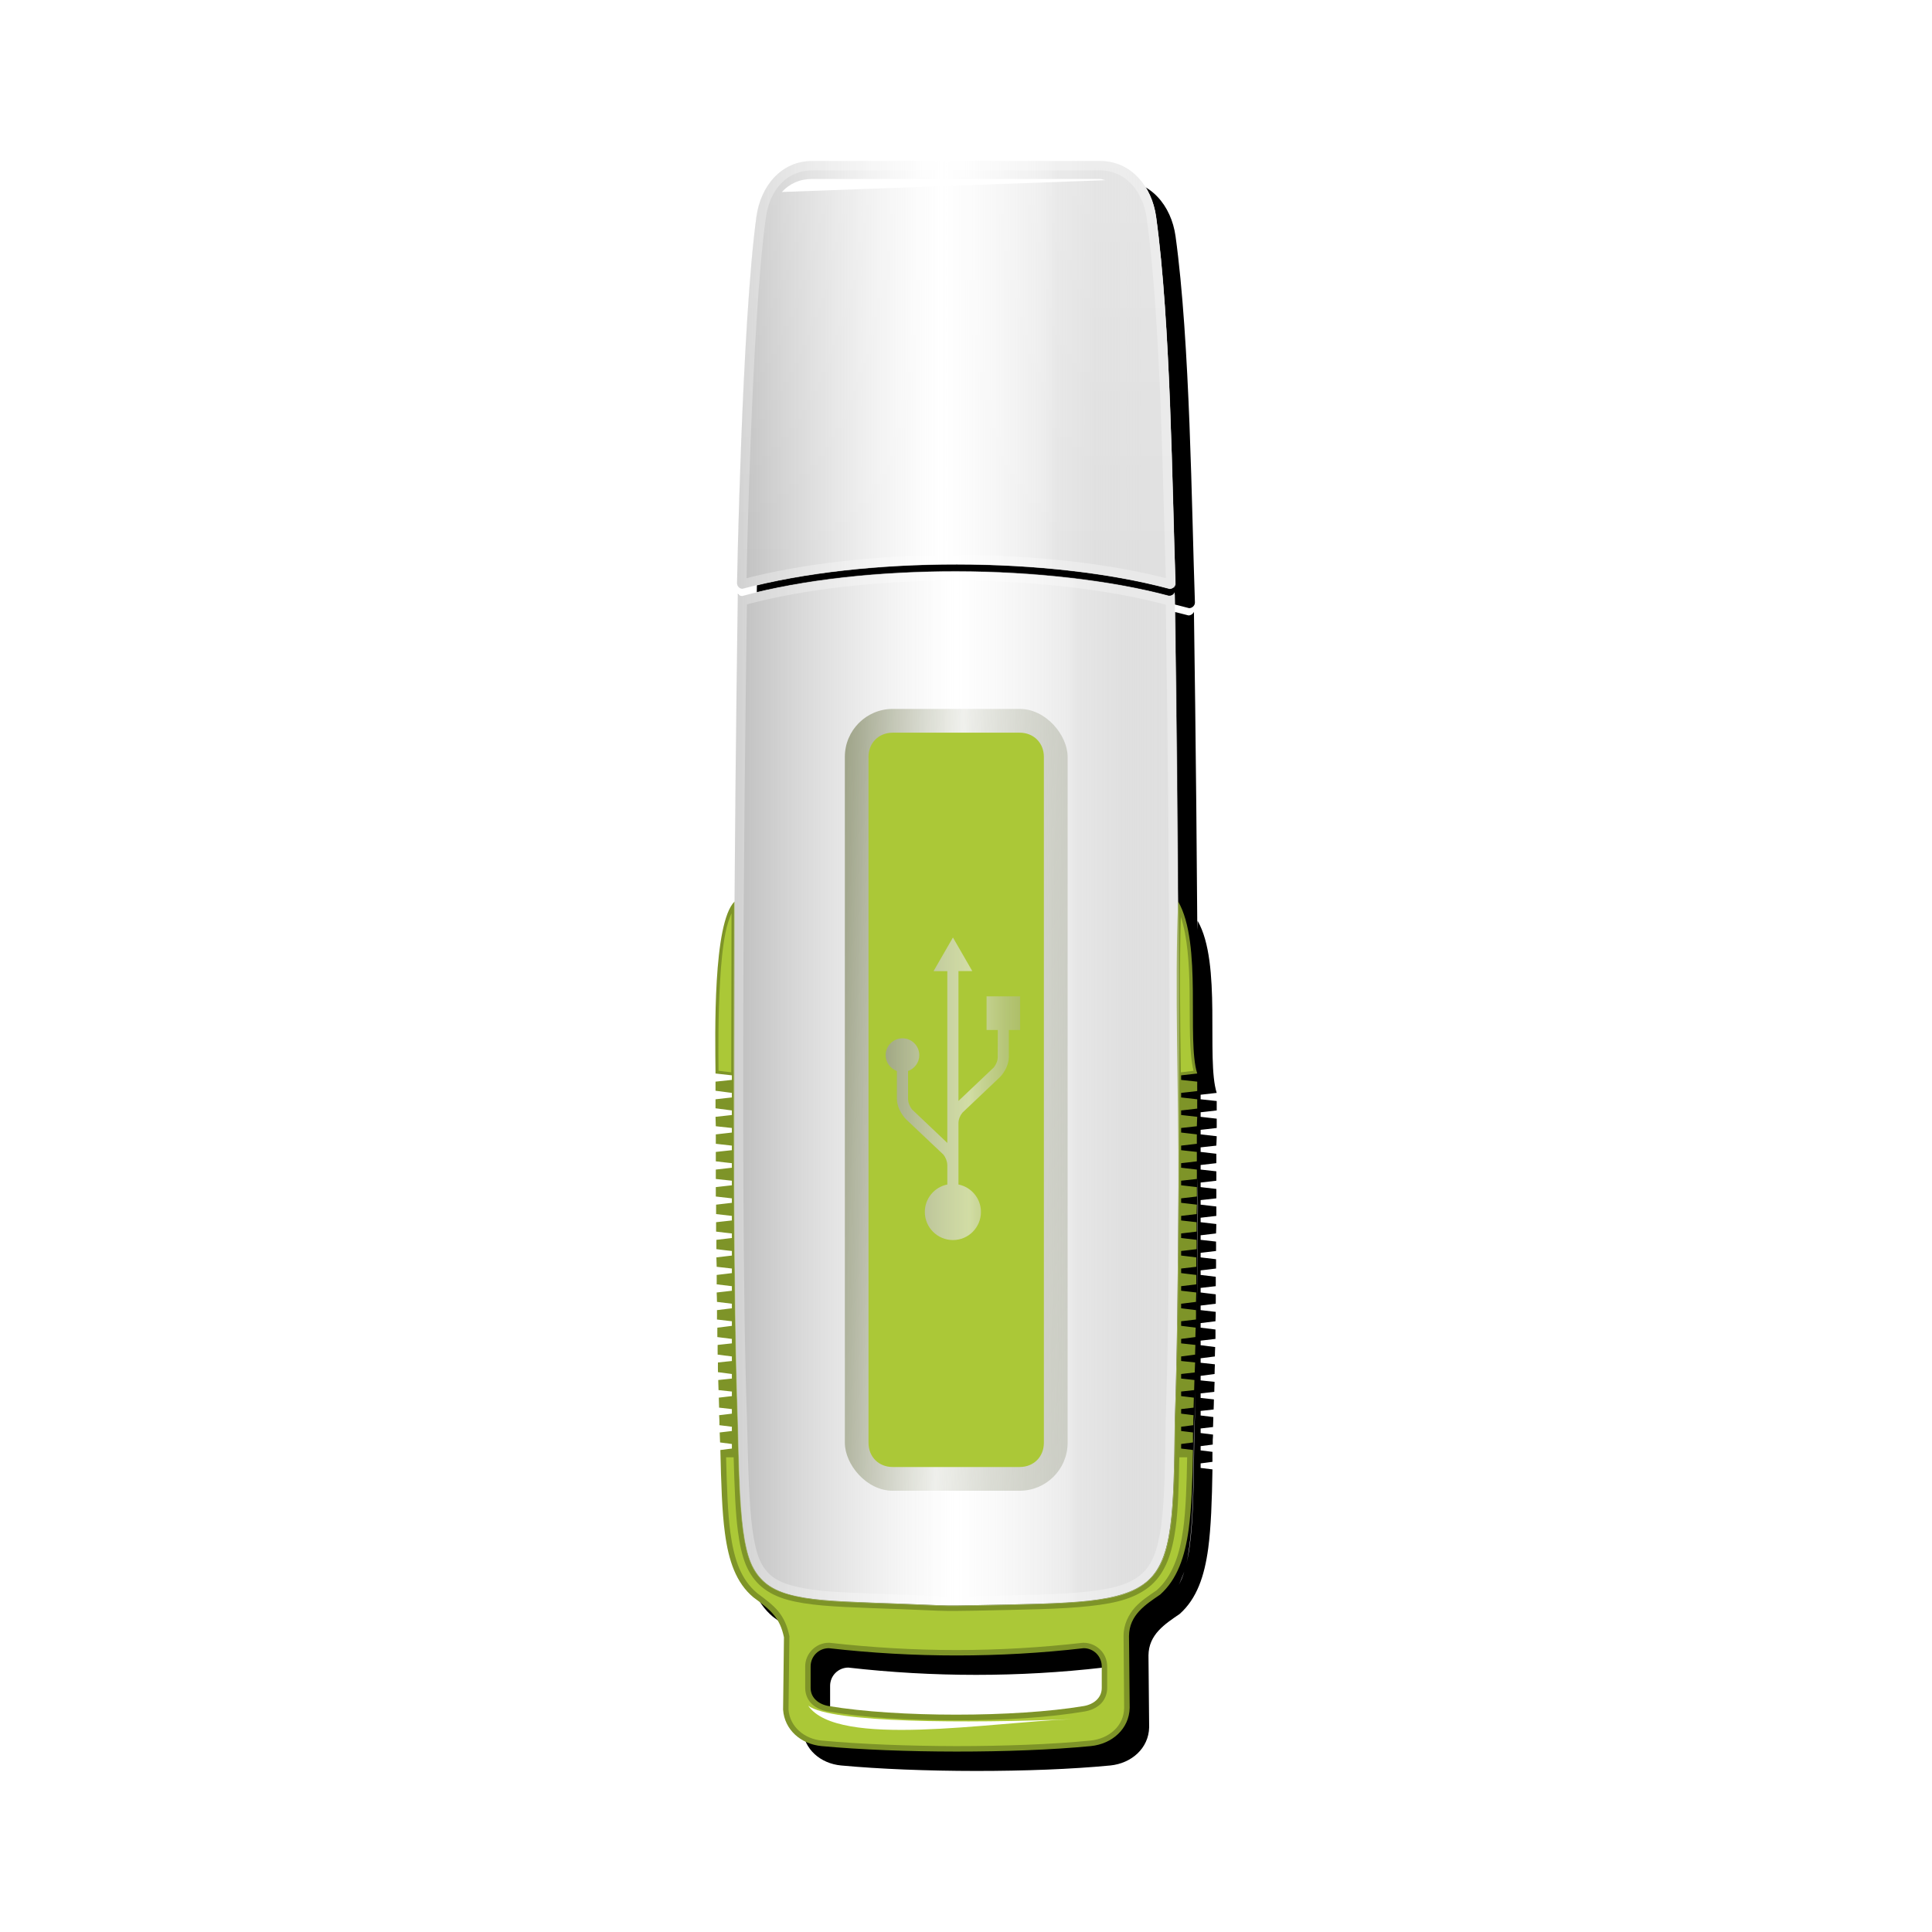 <svg:svg xmlns:dc="http://purl.org/dc/elements/1.1/" xmlns:ns1="http://www.w3.org/1999/xlink" xmlns:ns3="http://web.resource.org/cc/" xmlns:rdf="http://www.w3.org/1999/02/22-rdf-syntax-ns#" xmlns:svg="http://www.w3.org/2000/svg" height="199.286" id="svg2" version="1.0" viewBox="-72.146 -12.125 199.286 199.286" width="199.286">
  <svg:defs id="defs4">
    <svg:linearGradient id="linearGradient10670">
      <svg:stop id="stop10672" offset="0" stop-color="#909676" />
      <svg:stop id="stop10678" offset=".5" stop-color="#e7e8e2" stop-opacity=".639" />
      <svg:stop id="stop10674" offset="1" stop-color="#7a8062" stop-opacity=".278" />
    </svg:linearGradient>
    <svg:filter height="2.241" id="filter7680" width="1.05" x="-.025" y="-.621">
      <svg:feGaussianBlur id="feGaussianBlur7682" stdDeviation="0.347" />
    </svg:filter>
    <svg:filter id="filter11700">
      <svg:feGaussianBlur id="feGaussianBlur11702" stdDeviation="1.069" />
    </svg:filter>
    <svg:filter height="1.572" id="filter4189" width="1.052" x="-.026" y="-.286">
      <svg:feGaussianBlur id="feGaussianBlur4191" stdDeviation="0.297" />
    </svg:filter>
    <svg:linearGradient gradientUnits="userSpaceOnUse" id="linearGradient2264" x1="-532.09" x2="-489.75" y1="45.938" y2="45.938">
      <svg:stop id="stop10658" offset="0" stop-color="#bebebe" />
      <svg:stop id="stop10660" offset=".5" stop-color="#fff" stop-opacity=".498" />
      <svg:stop id="stop10662" offset=".75" stop-color="#e5e5e5" stop-opacity=".749" />
      <svg:stop id="stop10664" offset=".777" stop-color="#e0e0e0" stop-opacity=".812" />
      <svg:stop id="stop10666" offset=".875" stop-color="#dbdbdb" stop-opacity=".875" />
      <svg:stop id="stop10668" offset="1" stop-color="#e0e0e0" />
    </svg:linearGradient>
    <svg:linearGradient gradientUnits="userSpaceOnUse" id="linearGradient2266" x1="-509.48" x2="-509.48" y1="-7.114" y2="66.325">
      <svg:stop id="stop7711" offset="0" stop-color="#fff" />
      <svg:stop id="stop7713" offset="1" stop-color="#fff" stop-opacity="0" />
    </svg:linearGradient>
    <svg:linearGradient gradientUnits="userSpaceOnUse" id="linearGradient2268" x1="-532.41" x2="-486.55" y1="119.55" y2="119.55">
      <svg:stop id="stop3720" offset="0" stop-color="#bebebe" />
      <svg:stop id="stop3726" offset=".5" stop-color="#fff" stop-opacity=".498" />
      <svg:stop id="stop3728" offset=".75" stop-color="#e5e5e5" stop-opacity=".749" />
      <svg:stop id="stop6697" offset=".777" stop-color="#e0e0e0" stop-opacity=".812" />
      <svg:stop id="stop6695" offset=".875" stop-color="#dbdbdb" stop-opacity=".875" />
      <svg:stop id="stop3722" offset="1" stop-color="#e0e0e0" />
    </svg:linearGradient>
    <svg:linearGradient gradientUnits="userSpaceOnUse" id="linearGradient2270" x1="-523.75" x2="-496.12" y1="114.78" y2="115.78" ns1:href="#linearGradient10670" />
    <svg:linearGradient gradientUnits="userSpaceOnUse" id="linearGradient2272" x1="-518.69" x2="-497.57" y1="119.58" y2="119.58" ns1:href="#linearGradient10670" />
  </svg:defs>
  <svg:g id="layer1">
    <svg:g id="g18723" transform="translate(651.46 30.609)">
      <svg:g id="g15683" transform="translate(-12,-2)">
        <svg:g id="g15661" transform="translate(10)">
          <svg:g id="g2245" transform="translate(-113.49 -48.002)">
            <svg:path d="m-524.33 23.875c-3.2 0-5.32 2.593-5.75 5.75-1.51 10.921-2 37.781-2 37.781 0 0.32 0.24 0.594 0.56 0.594 0.79-0.212 1.6-0.409 2.44-0.594 0.83-0.184 1.68-0.342 2.56-0.5 11.4-2.053 25.94-1.87 36.66 0.5 0.82 0.183 1.63 0.386 2.4 0.594 0.32 0 0.61-0.274 0.6-0.594-0.34-9.594-0.49-26.86-2-37.781-0.44-3.157-2.59-5.75-5.79-5.75h-29.68zm14.87 42.344c-3.94-0.004-7.9 0.203-11.65 0.625-3.76 0.422-7.31 1.06-10.47 1.906-0.19 0-0.34-0.111-0.44-0.25 0 0-0.23 14.335-0.34 31.78-2.22 2.31-1.97 13.74-1.94 17.72l1.69 0.19v0.47l-1.69 0.18v0.94c0.46 0.06 1.69 0.22 1.69 0.22v0.47s-1.23 0.13-1.69 0.19v0.93c0.46 0.06 1.69 0.22 1.69 0.22v0.47s-1.23 0.14-1.69 0.19c0 0.32 0.03 0.64 0.03 0.97 0.44 0.05 1.66 0.18 1.66 0.18v0.47s-1.22 0.14-1.66 0.19v0.97c0.44 0.05 1.66 0.19 1.66 0.19v0.47s-1.22 0.13-1.66 0.18v0.97c0.44 0.06 1.66 0.19 1.66 0.19v0.47s-1.22 0.14-1.66 0.19v0.97c0.44 0.05 1.66 0.18 1.66 0.18v0.47s-1.22 0.14-1.66 0.19v0.97c0.44 0.05 1.66 0.19 1.66 0.19v0.46s-1.2 0.14-1.63 0.19v0.97c0.43 0.05 1.63 0.19 1.63 0.19v0.47s-1.2 0.13-1.63 0.18v0.97c0.43 0.06 1.63 0.19 1.63 0.19v0.47s-1.18 0.14-1.6 0.19c0.01 0.32 0 0.64 0 0.96 0.42 0.06 1.6 0.19 1.6 0.19v0.47s-1.18 0.14-1.6 0.19c0.01 0.32 0.03 0.65 0.03 0.97 0.4 0.05 1.57 0.18 1.57 0.18v0.47s-1.17 0.15-1.57 0.19c0.01 0.32 0 0.66 0 0.97 0.4 0.05 1.57 0.19 1.57 0.19v0.47s-1.17 0.14-1.57 0.18c0.01 0.31 0.03 0.67 0.03 0.97 0.39 0.05 1.54 0.19 1.54 0.19v0.47s-1.15 0.14-1.54 0.19c0.01 0.32 0 0.65 0 0.97 0.39 0.04 1.54 0.18 1.54 0.18v0.47s-1.13 0.15-1.5 0.19c0 0.33-0.01 0.64 0 0.97 0.37 0.04 1.5 0.19 1.5 0.19v0.46s-1.12 0.12-1.47 0.16c0 0.33-0.01 0.67 0 1 0.36 0.04 1.47 0.19 1.47 0.19v0.47s-1.1 0.11-1.44 0.15c0.01 0.33-0.01 0.68 0 1 0.34 0.04 1.44 0.19 1.44 0.19v0.47s-1.08 0.12-1.41 0.15c0.01 0.36 0.02 0.69 0.03 1.04 0.32 0.04 1.38 0.15 1.38 0.15v0.47s-1.04 0.12-1.35 0.16c0.01 0.34 0.02 0.7 0.03 1.03 0.29 0.03 1.32 0.15 1.32 0.15v0.47s-1.03 0.13-1.32 0.16c0.01 0.18 0.03 0.39 0.03 0.56 0.01 0.18 0 0.3 0 0.47 0.28 0.04 1.29 0.16 1.29 0.16v0.44s-0.99 0.12-1.25 0.15c0 0.38 0.02 0.67 0.03 1.03l1.22 0.16v0.47l-1.19 0.15c0.08 3.44 0.17 6.36 0.47 8.57 0.38 2.86 1.15 5.13 2.93 6.62 1.84 1.34 2.74 2.12 3.16 4.13l-0.09 7.46c0.14 2.09 1.85 3.56 3.97 3.76 7.95 0.74 19.82 0.77 27.78 0 2.17-0.22 3.95-1.76 4-3.94l-0.07-7.41c0.02-2.17 1.7-3.24 3.22-4.28 1.77-1.58 2.55-3.89 2.94-6.75 0.29-2.17 0.39-4.95 0.44-8.16l-1.22-0.15v-0.47l1.22-0.16c0-0.35-0.01-0.66 0-1.03-0.26-0.03-1.22-0.15-1.22-0.15v-0.44s0.98-0.13 1.25-0.16v-0.5c0.01-0.16 0.03-0.36 0.03-0.53-0.28-0.03-1.28-0.16-1.28-0.16v-0.47s1-0.12 1.28-0.15c0.01-0.33 0.02-0.69 0.03-1.03-0.29-0.04-1.31-0.16-1.31-0.16v-0.47s1.04-0.12 1.34-0.15c0.01-0.35 0.03-0.68 0.03-1.04-0.31-0.03-1.37-0.15-1.37-0.15v-0.47s1.08-0.12 1.41-0.16c0-0.33 0.02-0.69 0.03-1.03-0.35-0.04-1.44-0.15-1.44-0.15v-0.47s1.09-0.15 1.44-0.19c0-0.33 0.02-0.67 0.03-1-0.36-0.04-1.47-0.16-1.47-0.16v-0.46s1.11-0.15 1.47-0.19c0-0.33 0.02-0.64 0.03-0.97-0.37-0.04-1.5-0.19-1.5-0.19v-0.47s1.15-0.14 1.53-0.18c0.01-0.33 0-0.65 0-0.97-0.38-0.05-1.53-0.19-1.53-0.19v-0.47s1.15-0.14 1.53-0.19c0.01-0.3 0.03-0.66 0.03-0.97-0.4-0.04-1.56-0.18-1.56-0.18v-0.47s1.16-0.14 1.56-0.19c0.01-0.31 0-0.65 0-0.97-0.4-0.04-1.56-0.19-1.56-0.19v-0.47s1.16-0.13 1.56-0.18c0.01-0.32 0-0.65 0-0.97-0.4-0.05-1.56-0.19-1.56-0.19v-0.47s1.18-0.13 1.59-0.19c0.01-0.32 0-0.64 0-0.96-0.41-0.05-1.59-0.19-1.59-0.19v-0.47s1.18-0.14 1.59-0.19c0.01-0.33 0-0.63 0-0.97-0.41-0.04-1.59-0.18-1.59-0.18v-0.47s1.18-0.14 1.59-0.19c0.01-0.33 0.03-0.63 0.03-0.97-0.42-0.05-1.62-0.19-1.62-0.19v-0.46s1.2-0.14 1.62-0.19c0.01-0.34 0-0.63 0-0.97-0.42-0.05-1.62-0.19-1.62-0.19v-0.47s1.2-0.13 1.62-0.18c0.01-0.32 0-0.66 0-0.97-0.42-0.05-1.62-0.19-1.62-0.19v-0.47s1.2-0.13 1.62-0.19c0.01-0.32 0-0.65 0-0.97-0.42-0.05-1.62-0.18-1.62-0.18v-0.47s1.2-0.14 1.62-0.19c0.01-0.32 0-0.65 0-0.97-0.42-0.05-1.62-0.19-1.62-0.19v-0.47s1.2-0.13 1.62-0.18c0.01-0.33 0.04-0.65 0.04-0.97-0.45-0.05-1.66-0.19-1.66-0.19v-0.47s1.21-0.13 1.66-0.19v-0.96c-0.45-0.05-1.66-0.19-1.66-0.19v-0.47s1.21-0.13 1.66-0.19v-0.97l-1.66-0.18v-0.47l1.66-0.19c-1.11-3.47 0.56-13.36-1.97-17.75-0.01 0.31-0.02 0.63-0.03 0.94-0.12-17.988-0.35-32.815-0.35-32.815-0.09 0.212-0.32 0.375-0.56 0.375-3.1-0.832-6.62-1.451-10.34-1.875-3.73-0.424-7.66-0.653-11.6-0.656zm22.88 60.501c0 0.99 0.03 1.99 0.03 2.97-0.02 4.6-0.07 9.02-0.13 13.09 0.06-4.07 0.08-8.49 0.1-13.09 0-0.97-0.01-1.99 0-2.97zm-0.22 21.87c-0.04 1.84-0.07 3.57-0.13 5.16-0.05 4.78-0.11 8.35-0.47 11-0.08 0.66-0.2 1.26-0.34 1.81 0.14-0.55 0.22-1.15 0.31-1.81 0.36-2.65 0.42-6.22 0.47-11 0.06-1.59 0.12-3.32 0.16-5.16zm-1.16 18.79c-0.08 0.25-0.15 0.49-0.25 0.71-0.09 0.23-0.2 0.45-0.31 0.66 0.11-0.21 0.19-0.43 0.28-0.66 0.09-0.22 0.2-0.46 0.28-0.71zm-34.65 9.9c8.76 1 17.62 1 26.28 0 1.04 0 1.87 0.84 1.87 1.88v2.22c0 1.04-0.85 1.7-1.87 1.87-7.05 1.18-19.24 1.18-26.28 0-1.03-0.17-1.88-0.83-1.88-1.87v-2.22c0-1.04 0.84-1.88 1.88-1.88z" filter="url(#filter11700)" id="path10688" style="color:#000000" transform="translate(2,2)" />
            <svg:g id="g15654">
              <svg:path d="m-524.34 23.875c-3.2 0-5.32 2.593-5.75 5.75-1.5 10.921-2 37.781-2 37.781 0 0.32 0.24 0.594 0.56 0.594 12.64-3.385 31.65-3.327 44.07 0 0.31 0 0.6-0.274 0.59-0.594-0.34-9.594-0.49-26.86-2-37.781-0.44-3.157-2.59-5.75-5.78-5.75h-29.69z" fill="#fff" id="rect2162" style="color:#000000" />
              <svg:path d="m-524.34 23.875c-3.2 0-5.32 2.593-5.75 5.75-1.5 10.921-2 37.781-2 37.781 0 0.32 0.24 0.594 0.56 0.594 12.64-3.385 31.65-3.327 44.07 0 0.31 0 0.6-0.274 0.59-0.594-0.34-9.594-0.49-26.86-2-37.781-0.44-3.157-2.59-5.75-5.78-5.75h-29.69z" fill="url(#linearGradient2264)" id="path3716" style="color:#000000" />
              <svg:path d="m-524.34 23.875c-3.2 0-5.32 2.593-5.75 5.75-1.5 10.921-2 37.781-2 37.781 0 0.32 0.24 0.594 0.56 0.594 12.64-3.385 31.65-3.327 44.07 0 0.31 0 0.6-0.274 0.59-0.594-0.34-9.594-0.49-26.86-2-37.781-0.44-3.157-2.59-5.75-5.78-5.75h-29.69z" fill="url(#linearGradient2266)" id="path7707" opacity=".3" style="color:#000000" />
              <svg:path d="m-524.34 24.344c-1.46 0-2.7 0.583-3.6 1.531-0.91 0.964-1.48 2.312-1.68 3.813-1.5 10.835-2 37.718-2 37.718 0 0.044 0.03 0.125 0.09 0.125 12.72-3.378 31.59-3.326 44.09 0 0.13 0 0.1 0.039 0.1-0.093-0.34-9.611-0.5-26.89-2-37.75-0.41-2.959-2.38-5.344-5.32-5.344h-29.68z" fill="none" id="path8690" opacity=".3" stroke="#fff" style="color:#000000" />
              <svg:path d="m-524.34 25.728c-1.31 0-2.33 0.493-3.13 1.344l33.41-1.219c-0.21-0.028-0.38-0.125-0.6-0.125h-29.68z" fill="#fff" filter="url(#filter7680)" id="path3737" style="color:#000000" />
            </svg:g>
            <svg:path d="m-509.45 66.219c-3.94-0.004-7.9 0.203-11.66 0.625-3.75 0.422-7.31 1.06-10.46 1.906-0.19 0-0.34-0.111-0.44-0.25 0 0-0.23 14.955-0.35 33.09-0.05 9.07-0.07 18.95-0.03 28.13 0.05 9.18 0.15 17.68 0.38 24.03 0.12 5.07 0.2 8.74 0.56 11.41 0.18 1.33 0.42 2.4 0.78 3.28 0.37 0.88 0.87 1.56 1.5 2.09 0.64 0.53 1.42 0.91 2.41 1.19s2.17 0.47 3.59 0.59c2.85 0.25 6.65 0.3 11.75 0.53 1.29 0.06 2.59 0.03 3.88 0 5.06-0.1 8.85-0.15 11.72-0.46 1.43-0.16 2.62-0.39 3.62-0.72s1.82-0.77 2.47-1.35 1.12-1.3 1.5-2.22c0.37-0.91 0.63-2.01 0.81-3.34 0.36-2.65 0.42-6.22 0.47-11 0.23-6.36 0.33-14.87 0.38-24.06 0.04-9.2 0.02-19.08-0.04-28.16-0.11-18.165-0.34-33.155-0.34-33.155-0.09 0.212-0.32 0.375-0.56 0.375-3.11-0.832-6.62-1.451-10.35-1.875-3.72-0.424-7.65-0.653-11.59-0.656z" fill="#fff" id="path8694" style="color:#000000" />
            <svg:path d="m-509.45 66.219c-3.94-0.004-7.9 0.203-11.66 0.625-3.75 0.422-7.31 1.06-10.46 1.906-0.19 0-0.34-0.111-0.44-0.25 0 0-0.23 14.955-0.35 33.09-0.05 9.07-0.07 18.95-0.03 28.13 0.05 9.18 0.15 17.68 0.38 24.03 0.12 5.07 0.2 8.74 0.56 11.41 0.18 1.33 0.42 2.4 0.78 3.28 0.37 0.88 0.87 1.56 1.5 2.09 0.64 0.53 1.42 0.91 2.41 1.19s2.17 0.47 3.59 0.59c2.85 0.25 6.65 0.3 11.75 0.53 1.29 0.06 2.59 0.03 3.88 0 5.06-0.1 8.85-0.15 11.72-0.46 1.43-0.16 2.62-0.39 3.62-0.72s1.82-0.77 2.47-1.35 1.12-1.3 1.5-2.22c0.37-0.91 0.63-2.01 0.81-3.34 0.36-2.65 0.42-6.22 0.47-11 0.23-6.36 0.33-14.87 0.38-24.06 0.04-9.2 0.02-19.08-0.04-28.16-0.11-18.165-0.34-33.155-0.34-33.155-0.09 0.212-0.32 0.375-0.56 0.375-3.11-0.832-6.62-1.451-10.35-1.875-3.72-0.424-7.65-0.653-11.59-0.656z" fill="url(#linearGradient2268)" id="path3228" style="color:#000000" />
            <svg:path d="m-532.34 100.25c-2.25 2.24-2.01 13.75-1.97 17.75l1.69 0.19v0.47l-1.69 0.18v0.94c0.46 0.06 1.69 0.22 1.69 0.22s-0.01 0.47 0 0.47-1.23 0.13-1.69 0.19v0.93c0.46 0.06 1.69 0.22 1.69 0.22s-0.01 0.47 0 0.47-1.23 0.14-1.69 0.19c0 0.32 0.03 0.64 0.03 0.97 0.44 0.05 1.66 0.18 1.66 0.18s-0.01 0.47 0 0.47-1.22 0.14-1.66 0.19v0.97c0.44 0.05 1.66 0.19 1.66 0.19s-0.01 0.47 0 0.47-1.22 0.13-1.66 0.18v0.97c0.44 0.06 1.66 0.19 1.66 0.19s-0.01 0.47 0 0.47-1.22 0.14-1.66 0.19v0.97c0.44 0.05 1.66 0.18 1.66 0.18s-0.01 0.47 0 0.47-1.22 0.14-1.66 0.19v0.97c0.44 0.05 1.66 0.19 1.66 0.19s-0.01 0.46 0 0.46-1.2 0.14-1.63 0.19v0.97c0.43 0.05 1.63 0.19 1.63 0.19s-0.01 0.47 0 0.47-1.2 0.13-1.63 0.18v0.97c0.43 0.06 1.63 0.19 1.63 0.19s-0.01 0.47 0 0.47-1.18 0.14-1.6 0.19v0.96c0.41 0.06 1.6 0.19 1.6 0.19s-0.01 0.47 0 0.47-1.18 0.14-1.6 0.19c0 0.32 0.03 0.65 0.03 0.97 0.4 0.05 1.57 0.18 1.57 0.18s-0.01 0.47 0 0.47-1.17 0.15-1.57 0.19c0.01 0.32 0 0.66 0 0.97 0.4 0.05 1.57 0.19 1.57 0.19s-0.01 0.47 0 0.47-1.17 0.14-1.57 0.18c0.01 0.31 0.03 0.67 0.03 0.97 0.39 0.05 1.54 0.19 1.54 0.19s-0.01 0.47 0 0.47-1.15 0.14-1.54 0.19c0.01 0.32 0 0.65 0 0.97 0.39 0.04 1.54 0.18 1.54 0.18s-0.01 0.47 0 0.47-1.13 0.15-1.5 0.19c0 0.33-0.01 0.64 0 0.97 0.37 0.04 1.5 0.19 1.5 0.19s-0.01 0.46 0 0.46-1.12 0.12-1.47 0.16c0 0.33-0.01 0.67 0 1 0.35 0.04 1.47 0.19 1.47 0.19s-0.01 0.47 0 0.47-1.1 0.11-1.44 0.15c0 0.33-0.01 0.68 0 1 0.34 0.04 1.44 0.19 1.44 0.19s-0.01 0.47 0 0.47-1.08 0.12-1.41 0.15c0.01 0.36 0.02 0.69 0.03 1.04 0.32 0.04 1.38 0.15 1.38 0.15s-0.01 0.47 0 0.47-1.04 0.12-1.35 0.16c0.01 0.34 0.02 0.7 0.03 1.03 0.29 0.03 1.32 0.15 1.32 0.15s-0.01 0.47 0 0.47-1.03 0.13-1.32 0.16c0.01 0.18 0.03 0.39 0.03 0.56 0.01 0.18 0 0.3 0 0.47 0.28 0.04 1.29 0.16 1.29 0.16s-0.01 0.44 0 0.44-0.99 0.12-1.26 0.15c0.01 0.38 0.03 0.67 0.04 1.03l1.22 0.16v0.47l-1.19 0.15c0.08 3.44 0.17 6.36 0.47 8.57 0.38 2.86 1.15 5.13 2.93 6.62 1.83 1.34 2.74 2.12 3.16 4.13l-0.09 7.46c0.14 2.09 1.85 3.56 3.96 3.76 7.95 0.74 19.83 0.77 27.79 0 2.17-0.22 3.95-1.76 4-3.94l-0.07-7.41c0.02-2.17 1.7-3.24 3.22-4.28 1.76-1.58 2.55-3.89 2.94-6.75 0.29-2.17 0.39-4.95 0.44-8.16l-1.22-0.15v-0.47l1.22-0.16c0-0.35-0.01-0.66 0-1.03-0.26-0.03-1.22-0.15-1.22-0.15v-0.44s0.98-0.13 1.25-0.16v-0.5c0-0.16 0.02-0.36 0.03-0.53-0.28-0.03-1.28-0.16-1.28-0.16v-0.47s1-0.12 1.28-0.15c0.01-0.33 0.02-0.69 0.03-1.03-0.29-0.04-1.31-0.16-1.31-0.16v-0.47s1.04-0.12 1.34-0.15c0.01-0.35 0.02-0.68 0.03-1.04-0.31-0.03-1.37-0.15-1.37-0.15v-0.47s1.08-0.12 1.4-0.16c0.01-0.33 0.03-0.69 0.04-1.03-0.35-0.04-1.44-0.15-1.44-0.15v-0.47s1.09-0.15 1.44-0.19c0-0.33 0.02-0.67 0.03-1-0.36-0.04-1.47-0.16-1.47-0.16v-0.46s1.11-0.15 1.47-0.19c0-0.33 0.02-0.64 0.03-0.97-0.37-0.04-1.5-0.19-1.5-0.19v-0.47s1.14-0.14 1.53-0.18c0.01-0.33 0-0.65 0-0.97-0.39-0.05-1.53-0.19-1.53-0.19v-0.47s1.14-0.14 1.53-0.19c0-0.3 0.03-0.66 0.03-0.97-0.4-0.04-1.56-0.18-1.56-0.18v-0.47s1.16-0.14 1.56-0.19c0.01-0.31 0-0.65 0-0.97-0.4-0.04-1.56-0.19-1.56-0.19v-0.47s1.16-0.13 1.56-0.18v-0.97c-0.4-0.05-1.56-0.19-1.56-0.19v-0.47s1.18-0.13 1.59-0.19c0.01-0.32 0-0.64 0-0.96-0.41-0.05-1.59-0.19-1.59-0.19v-0.47s1.18-0.14 1.59-0.19c0.01-0.33 0-0.63 0-0.97-0.41-0.04-1.59-0.18-1.59-0.18v-0.47s1.18-0.14 1.59-0.19c0-0.33 0.03-0.63 0.03-0.97-0.43-0.05-1.62-0.19-1.62-0.19v-0.46s1.2-0.14 1.62-0.19c0.01-0.34 0-0.63 0-0.97-0.43-0.05-1.62-0.19-1.62-0.19v-0.47s1.2-0.13 1.62-0.18c0.01-0.32 0-0.66 0-0.97-0.43-0.05-1.62-0.19-1.62-0.19v-0.47s1.2-0.13 1.62-0.19v-0.97c-0.43-0.05-1.62-0.18-1.62-0.18v-0.47s1.2-0.14 1.62-0.19v-0.97c-0.43-0.05-1.62-0.19-1.62-0.19v-0.47s1.2-0.13 1.62-0.18c0-0.33 0.03-0.65 0.04-0.97-0.45-0.05-1.66-0.19-1.66-0.19v-0.47s1.21-0.13 1.66-0.19c0-0.32-0.01-0.64 0-0.96-0.45-0.05-1.66-0.19-1.66-0.19v-0.47s1.21-0.13 1.66-0.19c-0.01-0.32 0-0.64 0-0.97l-1.66-0.18v-0.47l1.66-0.19c-1.11-3.47 0.56-13.36-1.97-17.75-0.37 9.06 0.06 19.62 0.03 29.44-0.05 9.19-0.15 17.7-0.38 24.06-0.05 4.78-0.11 8.35-0.47 11-0.18 1.33-0.43 2.43-0.81 3.34-0.37 0.92-0.85 1.64-1.5 2.22s-1.47 1.02-2.47 1.35-2.19 0.56-3.62 0.72c-2.87 0.31-6.66 0.36-11.72 0.46-1.29 0.03-2.58 0.06-3.88 0-5.09-0.23-8.9-0.28-11.75-0.53-1.42-0.12-2.6-0.31-3.59-0.59s-1.77-0.66-2.41-1.19c-0.63-0.53-1.13-1.21-1.5-2.09-0.36-0.88-0.6-1.95-0.78-3.28-0.36-2.67-0.44-6.34-0.56-11.41-0.23-6.35-0.33-14.85-0.38-24.03l0.04-29.47zm9.72 77.03c8.76 1 17.62 1 26.28 0 1.04 0 1.87 0.84 1.87 1.88v2.22c0 1.04-0.85 1.7-1.87 1.87-7.05 1.18-19.24 1.18-26.28 0-1.03-0.17-1.88-0.83-1.88-1.87v-2.22c0-1.04 0.83-1.88 1.88-1.88z" fill="#7e9428" id="path3236" style="color:#000000" />
            <svg:rect fill="url(#linearGradient2270)" height="80.648" id="rect3697" rx="4.949" ry="4.949" style="color:#000000" width="22.979" x="-520.97" y="80.391" />
            <svg:path d="m-516.03 82.844c-1.45 0-2.5 1.056-2.5 2.5v70.746c0 1.45 1.05 2.5 2.5 2.5h13.09c1.45 0 2.5-1.05 2.5-2.5v-70.746c0-1.444-1.05-2.5-2.5-2.5h-13.09z" fill="#abc837" id="path3702" style="color:#000000" />
            <svg:path d="m-509.44 66.656c-3.92-0.003-7.85 0.205-11.59 0.625s-7.28 1.067-10.41 1.907c-0.04 0.005-0.08 0.005-0.12 0-0.01 0.603-0.23 14.646-0.35 32.402-0.05 9.07-0.07 18.95-0.03 28.13 0.05 9.18 0.15 17.66 0.38 24v0.03c0.12 5.07 0.21 8.72 0.56 11.34 0.18 1.32 0.41 2.36 0.75 3.19s0.8 1.42 1.37 1.91c0.58 0.48 1.31 0.83 2.26 1.09 0.94 0.27 2.09 0.47 3.5 0.6 2.81 0.24 6.64 0.29 11.74 0.53 1.28 0.05 2.56 0.02 3.85 0 5.06-0.11 8.83-0.16 11.65-0.47 1.42-0.16 2.61-0.37 3.57-0.69s1.72-0.75 2.31-1.28 1.02-1.16 1.38-2.03c0.35-0.87 0.6-1.95 0.78-3.25 0.35-2.61 0.41-6.16 0.46-10.94v-0.03c0.23-6.35 0.34-14.84 0.38-24.03 0.04-9.2 0.03-19.08-0.03-28.16-0.11-17.735-0.33-31.691-0.35-32.374-0.04 0.006-0.07 0.032-0.12 0.032-0.04 0.005-0.08 0.005-0.12 0-3.08-0.825-6.58-1.453-10.29-1.876-3.7-0.422-7.6-0.652-11.53-0.656z" fill="none" id="path9667" opacity=".3" stroke="#fff" style="color:#000000" />
            <svg:path d="m-533.22 157.59c0.08 3.06 0.17 5.78 0.44 7.75 0.19 1.4 0.47 2.62 0.9 3.66 0.44 1.04 1.02 1.88 1.82 2.56l0.03 0.03c0.9 0.67 1.63 1.21 2.19 1.88 0.56 0.68 0.93 1.49 1.15 2.56 0.01 0.04 0.01 0.08 0 0.13l-0.09 7.43v0.03c0.07 0.89 0.48 1.64 1.09 2.19 0.62 0.56 1.44 0.92 2.38 1 3.95 0.37 8.87 0.56 13.81 0.57 4.94 0 9.89-0.18 13.84-0.57 0.97-0.09 1.84-0.47 2.47-1.06 0.32-0.29 0.57-0.64 0.75-1.03s0.27-0.81 0.28-1.28l-0.06-7.41c0-0.62 0.13-1.16 0.34-1.65 0.22-0.5 0.51-0.95 0.85-1.32 0.66-0.72 1.48-1.24 2.22-1.75 0.81-0.72 1.4-1.62 1.84-2.69 0.44-1.06 0.72-2.28 0.91-3.68 0.26-1.93 0.35-4.51 0.4-7.35h-0.81c-0.05 2.81-0.12 5.35-0.37 7.22-0.19 1.36-0.45 2.52-0.85 3.5s-0.93 1.79-1.65 2.44c-0.73 0.65-1.61 1.12-2.66 1.47s-2.29 0.56-3.75 0.72c-2.91 0.32-6.72 0.36-11.78 0.47-1.29 0.02-2.59 0.05-3.91 0-5.09-0.24-8.89-0.28-11.78-0.53-1.45-0.13-2.65-0.31-3.69-0.6s-1.91-0.72-2.62-1.31-1.26-1.36-1.66-2.31c-0.39-0.96-0.63-2.08-0.81-3.44-0.26-1.92-0.35-4.59-0.44-7.63h-0.78zm10.6 19.13h0.06c4.36 0.49 8.75 0.75 13.12 0.75 4.38 0 8.73-0.26 13.03-0.75h0.07c0.67 0 1.27 0.28 1.72 0.72 0.44 0.44 0.71 1.04 0.71 1.72v2.22c0 0.67-0.27 1.27-0.71 1.68-0.45 0.41-1.02 0.65-1.63 0.75-1.79 0.3-3.9 0.54-6.16 0.69-2.25 0.15-4.68 0.22-7.09 0.22s-4.8-0.07-7.06-0.22-4.37-0.39-6.16-0.69c-0.61-0.1-1.18-0.34-1.62-0.75-0.45-0.41-0.72-1.01-0.72-1.68v-2.22c0-0.68 0.28-1.28 0.72-1.72s1.04-0.72 1.72-0.72z" fill="#abc837" id="path12710" style="color:#000000" />
            <svg:path d="m-532.66 101.47c-0.23 0.54-0.46 1.18-0.62 2-0.29 1.43-0.46 3.21-0.56 5.03-0.21 3.52-0.18 7.16-0.16 9.22l1.31 0.16 0.03-16.41zm46.35 0.37c-0.15 5.06-0.08 10.51 0 16.04l1.31-0.16c-0.48-1.91-0.37-5-0.41-8.25-0.03-2.76-0.22-5.55-0.9-7.63z" fill="#abc837" id="path13712" style="color:#000000" />
            <svg:path d="m-497.51 184.6c-10.9 0.44-24.9 0.4-27.24-1.39 3.03 4.42 18.81 1.69 27.24 1.39z" fill="#fff" fill-rule="evenodd" filter="url(#filter4189)" id="path2227" />
            <svg:path d="m-509.82 103.97l-2 3.47h1.42v17.72l-3.64-3.45c-0.24-0.3-0.4-0.68-0.41-1.07v-2.9c0.67-0.24 1.16-0.88 1.16-1.63 0-0.96-0.78-1.74-1.73-1.74-0.96 0-1.74 0.78-1.74 1.74 0 0.75 0.49 1.39 1.16 1.63v2.86c0 0.78 0.43 1.59 0.93 2.11-0.02-0.02-0.03-0.03 0 0 0.01 0.01 3.87 3.66 3.87 3.66 0.23 0.29 0.39 0.68 0.4 1.07v2.01c-1.32 0.26-2.32 1.43-2.32 2.83 0 1.6 1.3 2.9 2.9 2.9s2.89-1.3 2.89-2.9c0-1.4-1-2.57-2.32-2.83v-6.34c0.01-0.4 0.17-0.78 0.41-1.07 0 0 3.85-3.65 3.87-3.67 0.03-0.02 0.01-0.01 0 0 0.5-0.51 0.92-1.33 0.92-2.1v-2.76h1.16v-3.47h-3.46v3.47h1.16s-0.01 0.72-0.01 2.79c0 0.4-0.17 0.78-0.4 1.07l-3.65 3.46v-13.39h1.43l-2-3.47z" fill="url(#linearGradient2272)" id="path1334" />
          </svg:g>
        </svg:g>
      </svg:g>
    </svg:g>
    <svg:g id="g18750" transform="translate(721.29 30.24)" />
  </svg:g>
</svg:svg>